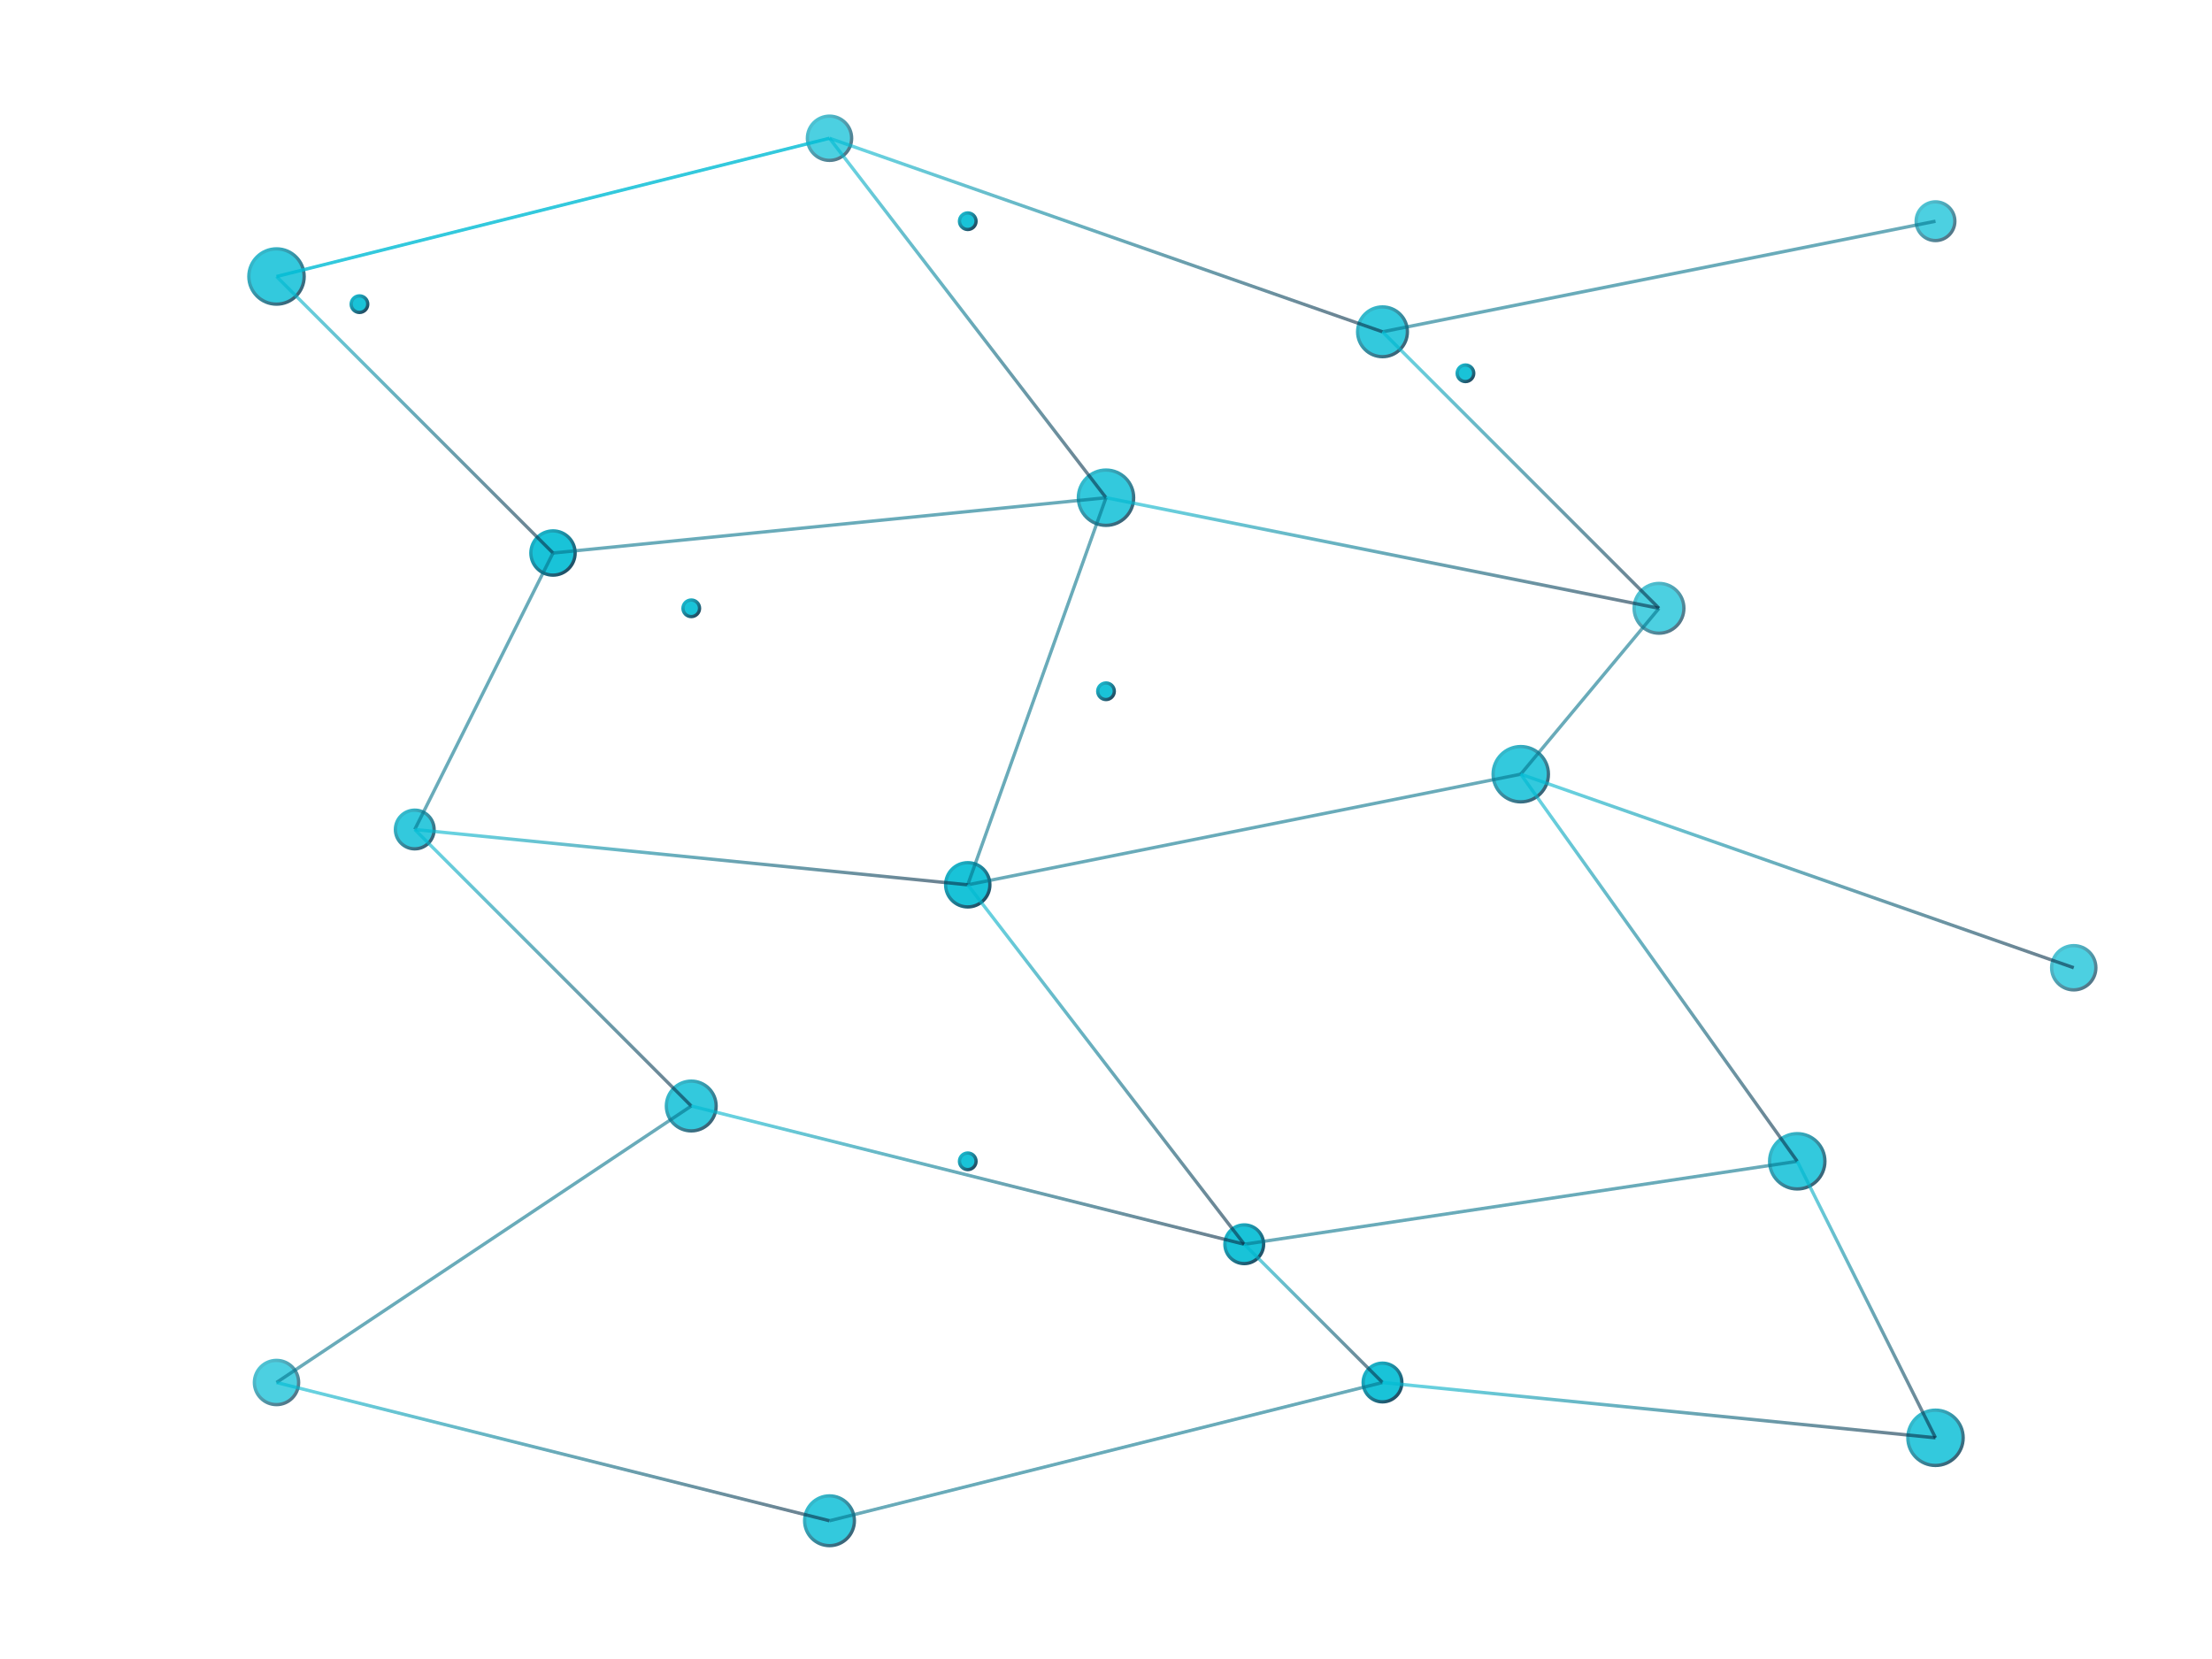 <?xml version="1.0" encoding="UTF-8"?>
<svg width="800px" height="600px" viewBox="0 0 800 600" version="1.1" xmlns="http://www.w3.org/2000/svg">
    <title>Neural Network Background</title>
    <defs>
        <linearGradient x1="0%" y1="0%" x2="100%" y2="100%" id="gradient">
            <stop stop-color="#00BCD4" offset="0%"></stop>
            <stop stop-color="#0A2A43" offset="100%"></stop>
        </linearGradient>
        <filter id="glow" x="-30%" y="-30%" width="160%" height="160%">
            <feGaussianBlur stdDeviation="6" result="blur"/>
            <feComposite in="SourceGraphic" in2="blur" operator="over"/>
        </filter>
        <filter id="connection-glow" x="-10%" y="-10%" width="120%" height="120%">
            <feGaussianBlur stdDeviation="2" result="blur"/>
            <feComposite in="SourceGraphic" in2="blur" operator="over"/>
        </filter>
    </defs>
    <g stroke="url(#gradient)" stroke-width="1.2" fill="none" fill-rule="evenodd">
        <!-- Nodes -->
        <circle cx="100" cy="100" r="10" fill="#00BCD4" opacity="0.8" filter="url(#glow)">
            <animate attributeName="opacity" values="0.6;0.9;0.6" dur="3s" repeatCount="indefinite" />
            <animate attributeName="r" values="8;12;8" dur="5s" repeatCount="indefinite" />
        </circle>
        <circle cx="300" cy="50" r="8" fill="#00BCD4" opacity="0.7" filter="url(#glow)">
            <animate attributeName="opacity" values="0.5;0.8;0.5" dur="4s" repeatCount="indefinite" />
            <animate attributeName="r" values="6;9;6" dur="6s" repeatCount="indefinite" />
        </circle>
        <circle cx="500" cy="120" r="9" fill="#00BCD4" opacity="0.8" filter="url(#glow)">
            <animate attributeName="opacity" values="0.6;0.9;0.6" dur="5s" repeatCount="indefinite" />
            <animate attributeName="r" values="7;11;7" dur="4s" repeatCount="indefinite" />
        </circle>
        <circle cx="700" cy="80" r="7" fill="#00BCD4" opacity="0.7" filter="url(#glow)">
            <animate attributeName="opacity" values="0.5;0.8;0.5" dur="3.5s" repeatCount="indefinite" />
            <animate attributeName="r" values="5;8;5" dur="4.5s" repeatCount="indefinite" />
        </circle>
        <circle cx="200" cy="200" r="8" fill="#00BCD4" opacity="0.9" filter="url(#glow)">
            <animate attributeName="opacity" values="0.7;1;0.7" dur="4s" repeatCount="indefinite" />
            <animate attributeName="r" values="6;10;6" dur="3s" repeatCount="indefinite" />
        </circle>
        <circle cx="400" cy="180" r="10" fill="#00BCD4" opacity="0.8" filter="url(#glow)">
            <animate attributeName="opacity" values="0.6;0.9;0.6" dur="4.5s" repeatCount="indefinite" />
            <animate attributeName="r" values="8;12;8" dur="5.5s" repeatCount="indefinite" />
        </circle>
        <circle cx="600" cy="220" r="9" fill="#00BCD4" opacity="0.7" filter="url(#glow)">
            <animate attributeName="opacity" values="0.5;0.8;0.5" dur="3s" repeatCount="indefinite" />
            <animate attributeName="r" values="7;10;7" dur="6s" repeatCount="indefinite" />
        </circle>
        <circle cx="150" cy="300" r="7" fill="#00BCD4" opacity="0.8" filter="url(#glow)">
            <animate attributeName="opacity" values="0.6;0.9;0.6" dur="3.5s" repeatCount="indefinite" />
            <animate attributeName="r" values="5;8;5" dur="5s" repeatCount="indefinite" />
        </circle>
        <circle cx="350" cy="320" r="8" fill="#00BCD4" opacity="0.9" filter="url(#glow)">
            <animate attributeName="opacity" values="0.7;1;0.7" dur="4s" repeatCount="indefinite" />
            <animate attributeName="r" values="6;10;6" dur="3.5s" repeatCount="indefinite" />
        </circle>
        <circle cx="550" cy="280" r="10" fill="#00BCD4" opacity="0.8" filter="url(#glow)">
            <animate attributeName="opacity" values="0.6;0.9;0.6" dur="4.5s" repeatCount="indefinite" />
            <animate attributeName="r" values="8;12;8" dur="5s" repeatCount="indefinite" />
        </circle>
        <circle cx="750" cy="350" r="8" fill="#00BCD4" opacity="0.7" filter="url(#glow)">
            <animate attributeName="opacity" values="0.5;0.8;0.5" dur="3s" repeatCount="indefinite" />
            <animate attributeName="r" values="6;9;6" dur="4s" repeatCount="indefinite" />
        </circle>
        <circle cx="250" cy="400" r="9" fill="#00BCD4" opacity="0.8" filter="url(#glow)">
            <animate attributeName="opacity" values="0.6;0.9;0.6" dur="3.5s" repeatCount="indefinite" />
            <animate attributeName="r" values="7;11;7" dur="5.5s" repeatCount="indefinite" />
        </circle>
        <circle cx="450" cy="450" r="7" fill="#00BCD4" opacity="0.9" filter="url(#glow)">
            <animate attributeName="opacity" values="0.7;1;0.7" dur="4s" repeatCount="indefinite" />
            <animate attributeName="r" values="5;9;5" dur="6s" repeatCount="indefinite" />
        </circle>
        <circle cx="650" cy="420" r="10" fill="#00BCD4" opacity="0.8" filter="url(#glow)">
            <animate attributeName="opacity" values="0.6;0.9;0.6" dur="4.5s" repeatCount="indefinite" />
            <animate attributeName="r" values="8;12;8" dur="3.5s" repeatCount="indefinite" />
        </circle>
        <circle cx="100" cy="500" r="8" fill="#00BCD4" opacity="0.7" filter="url(#glow)">
            <animate attributeName="opacity" values="0.5;0.8;0.5" dur="3s" repeatCount="indefinite" />
            <animate attributeName="r" values="6;9;6" dur="4.5s" repeatCount="indefinite" />
        </circle>
        <circle cx="300" cy="550" r="9" fill="#00BCD4" opacity="0.8" filter="url(#glow)">
            <animate attributeName="opacity" values="0.6;0.9;0.6" dur="3.5s" repeatCount="indefinite" />
            <animate attributeName="r" values="7;11;7" dur="5s" repeatCount="indefinite" />
        </circle>
        <circle cx="500" cy="500" r="7" fill="#00BCD4" opacity="0.9" filter="url(#glow)">
            <animate attributeName="opacity" values="0.7;1;0.7" dur="4s" repeatCount="indefinite" />
            <animate attributeName="r" values="5;9;5" dur="3s" repeatCount="indefinite" />
        </circle>
        <circle cx="700" cy="520" r="10" fill="#00BCD4" opacity="0.8" filter="url(#glow)">
            <animate attributeName="opacity" values="0.6;0.9;0.6" dur="4.5s" repeatCount="indefinite" />
            <animate attributeName="r" values="8;12;8" dur="6s" repeatCount="indefinite" />
        </circle>

        <!-- Connections -->
        <line x1="100" y1="100" x2="300" y2="50" opacity="0.8" stroke="#00BCD4" filter="url(#connection-glow)">
            <animate attributeName="opacity" values="0.6;0.9;0.6" dur="4s" repeatCount="indefinite" />
            <animate attributeName="stroke-width" values="1.2;2.2;1.2" dur="5s" repeatCount="indefinite" />
        </line>
        <line x1="100" y1="100" x2="200" y2="200" opacity="0.6">
            <animate attributeName="opacity" values="0.4;0.7;0.4" dur="3.5s" repeatCount="indefinite" />
            <animate attributeName="stroke-width" values="0.8;1.8;0.8" dur="4.5s" repeatCount="indefinite" />
        </line>
        <line x1="300" y1="50" x2="500" y2="120" opacity="0.6">
            <animate attributeName="opacity" values="0.4;0.7;0.4" dur="4s" repeatCount="indefinite" />
            <animate attributeName="stroke-width" values="0.8;1.8;0.8" dur="6s" repeatCount="indefinite" />
        </line>
        <line x1="300" y1="50" x2="400" y2="180" opacity="0.6">
            <animate attributeName="opacity" values="0.4;0.7;0.4" dur="3s" repeatCount="indefinite" />
            <animate attributeName="stroke-width" values="0.8;1.8;0.8" dur="5s" repeatCount="indefinite" />
        </line>
        <line x1="500" y1="120" x2="700" y2="80" opacity="0.6">
            <animate attributeName="opacity" values="0.4;0.7;0.4" dur="3.5s" repeatCount="indefinite" />
            <animate attributeName="stroke-width" values="0.8;1.8;0.8" dur="4s" repeatCount="indefinite" />
        </line>
        <line x1="500" y1="120" x2="600" y2="220" opacity="0.6">
            <animate attributeName="opacity" values="0.4;0.7;0.4" dur="4s" repeatCount="indefinite" />
            <animate attributeName="stroke-width" values="0.8;1.8;0.8" dur="3.5s" repeatCount="indefinite" />
        </line>
        <line x1="200" y1="200" x2="400" y2="180" opacity="0.6">
            <animate attributeName="opacity" values="0.4;0.7;0.4" dur="3s" repeatCount="indefinite" />
            <animate attributeName="stroke-width" values="0.8;1.8;0.8" dur="5.5s" repeatCount="indefinite" />
        </line>
        <line x1="200" y1="200" x2="150" y2="300" opacity="0.6">
            <animate attributeName="opacity" values="0.4;0.7;0.4" dur="3.5s" repeatCount="indefinite" />
            <animate attributeName="stroke-width" values="0.8;1.8;0.8" dur="4.5s" repeatCount="indefinite" />
        </line>
        <line x1="400" y1="180" x2="600" y2="220" opacity="0.6">
            <animate attributeName="opacity" values="0.4;0.7;0.4" dur="4s" repeatCount="indefinite" />
            <animate attributeName="stroke-width" values="0.8;1.8;0.8" dur="3.5s" repeatCount="indefinite" />
        </line>
        <line x1="400" y1="180" x2="350" y2="320" opacity="0.6">
            <animate attributeName="opacity" values="0.4;0.7;0.4" dur="3s" repeatCount="indefinite" />
            <animate attributeName="stroke-width" values="0.8;1.8;0.8" dur="6s" repeatCount="indefinite" />
        </line>
        <line x1="600" y1="220" x2="550" y2="280" opacity="0.6">
            <animate attributeName="opacity" values="0.4;0.7;0.4" dur="3.5s" repeatCount="indefinite" />
            <animate attributeName="stroke-width" values="0.8;1.8;0.8" dur="4s" repeatCount="indefinite" />
        </line>
        <line x1="150" y1="300" x2="350" y2="320" opacity="0.6">
            <animate attributeName="opacity" values="0.4;0.7;0.4" dur="4s" repeatCount="indefinite" />
            <animate attributeName="stroke-width" values="0.8;1.8;0.8" dur="5s" repeatCount="indefinite" />
        </line>
        <line x1="150" y1="300" x2="250" y2="400" opacity="0.6">
            <animate attributeName="opacity" values="0.4;0.7;0.4" dur="3s" repeatCount="indefinite" />
            <animate attributeName="stroke-width" values="0.8;1.8;0.8" dur="4.5s" repeatCount="indefinite" />
        </line>
        <line x1="350" y1="320" x2="550" y2="280" opacity="0.6">
            <animate attributeName="opacity" values="0.4;0.7;0.4" dur="3.5s" repeatCount="indefinite" />
            <animate attributeName="stroke-width" values="0.8;1.8;0.8" dur="3s" repeatCount="indefinite" />
        </line>
        <line x1="350" y1="320" x2="450" y2="450" opacity="0.6">
            <animate attributeName="opacity" values="0.4;0.7;0.4" dur="4s" repeatCount="indefinite" />
            <animate attributeName="stroke-width" values="0.8;1.8;0.8" dur="5.5s" repeatCount="indefinite" />
        </line>
        <line x1="550" y1="280" x2="750" y2="350" opacity="0.6">
            <animate attributeName="opacity" values="0.4;0.7;0.4" dur="3s" repeatCount="indefinite" />
            <animate attributeName="stroke-width" values="0.8;1.8;0.8" dur="4s" repeatCount="indefinite" />
        </line>
        <line x1="550" y1="280" x2="650" y2="420" opacity="0.6">
            <animate attributeName="opacity" values="0.4;0.7;0.4" dur="3.5s" repeatCount="indefinite" />
            <animate attributeName="stroke-width" values="0.8;1.8;0.8" dur="6s" repeatCount="indefinite" />
        </line>
        <line x1="250" y1="400" x2="450" y2="450" opacity="0.6">
            <animate attributeName="opacity" values="0.4;0.7;0.4" dur="4s" repeatCount="indefinite" />
            <animate attributeName="stroke-width" values="0.8;1.8;0.8" dur="3.5s" repeatCount="indefinite" />
        </line>
        <line x1="250" y1="400" x2="100" y2="500" opacity="0.6">
            <animate attributeName="opacity" values="0.4;0.7;0.4" dur="3s" repeatCount="indefinite" />
            <animate attributeName="stroke-width" values="0.8;1.8;0.8" dur="5s" repeatCount="indefinite" />
        </line>
        <line x1="450" y1="450" x2="650" y2="420" opacity="0.6">
            <animate attributeName="opacity" values="0.4;0.7;0.4" dur="3.5s" repeatCount="indefinite" />
            <animate attributeName="stroke-width" values="0.8;1.8;0.8" dur="4.5s" repeatCount="indefinite" />
        </line>
        <line x1="450" y1="450" x2="500" y2="500" opacity="0.6">
            <animate attributeName="opacity" values="0.4;0.7;0.4" dur="4s" repeatCount="indefinite" />
            <animate attributeName="stroke-width" values="0.8;1.8;0.8" dur="3s" repeatCount="indefinite" />
        </line>
        <line x1="650" y1="420" x2="700" y2="520" opacity="0.6">
            <animate attributeName="opacity" values="0.4;0.7;0.4" dur="3s" repeatCount="indefinite" />
            <animate attributeName="stroke-width" values="0.8;1.8;0.8" dur="5.5s" repeatCount="indefinite" />
        </line>
        <line x1="100" y1="500" x2="300" y2="550" opacity="0.6">
            <animate attributeName="opacity" values="0.4;0.7;0.4" dur="3.5s" repeatCount="indefinite" />
            <animate attributeName="stroke-width" values="0.8;1.8;0.8" dur="4s" repeatCount="indefinite" />
        </line>
        <line x1="300" y1="550" x2="500" y2="500" opacity="0.6">
            <animate attributeName="opacity" values="0.4;0.7;0.4" dur="4s" repeatCount="indefinite" />
            <animate attributeName="stroke-width" values="0.8;1.8;0.8" dur="6s" repeatCount="indefinite" />
        </line>
        <line x1="500" y1="500" x2="700" y2="520" opacity="0.6">
            <animate attributeName="opacity" values="0.4;0.7;0.4" dur="3s" repeatCount="indefinite" />
            <animate attributeName="stroke-width" values="0.8;1.8;0.8" dur="5s" repeatCount="indefinite" />
        </line>
        
        <!-- Data Particles -->
        <circle class="data-particle" cx="130" cy="110" r="3" fill="#00BCD4" opacity="0.9">
            <animate attributeName="cx" values="100;300" dur="5s" repeatCount="indefinite" />
            <animate attributeName="cy" values="100;50" dur="5s" repeatCount="indefinite" />
            <animate attributeName="opacity" values="0;1;0" dur="5s" repeatCount="indefinite" />
        </circle>
        <circle class="data-particle" cx="350" cy="80" r="3" fill="#00BCD4" opacity="0.9">
            <animate attributeName="cx" values="300;500" dur="4s" repeatCount="indefinite" />
            <animate attributeName="cy" values="50;120" dur="4s" repeatCount="indefinite" />
            <animate attributeName="opacity" values="0;1;0" dur="4s" repeatCount="indefinite" />
        </circle>
        <circle class="data-particle" cx="530" cy="135" r="3" fill="#00BCD4" opacity="0.9">
            <animate attributeName="cx" values="500;600" dur="4.5s" repeatCount="indefinite" />
            <animate attributeName="cy" values="120;220" dur="4.5s" repeatCount="indefinite" />
            <animate attributeName="opacity" values="0;1;0" dur="4.5s" repeatCount="indefinite" />
        </circle>
        <circle class="data-particle" cx="250" cy="220" r="3" fill="#00BCD4" opacity="0.9">
            <animate attributeName="cx" values="200;350" dur="6s" repeatCount="indefinite" />
            <animate attributeName="cy" values="200;320" dur="6s" repeatCount="indefinite" />
            <animate attributeName="opacity" values="0;1;0" dur="6s" repeatCount="indefinite" />
        </circle>
        <circle class="data-particle" cx="400" cy="250" r="3" fill="#00BCD4" opacity="0.9">
            <animate attributeName="cx" values="350;450" dur="5.5s" repeatCount="indefinite" />
            <animate attributeName="cy" values="320;450" dur="5.5s" repeatCount="indefinite" />
            <animate attributeName="opacity" values="0;1;0" dur="5.5s" repeatCount="indefinite" />
        </circle>
        <circle class="data-particle" cx="350" cy="420" r="3" fill="#00BCD4" opacity="0.9">
            <animate attributeName="cx" values="250;450" dur="5s" repeatCount="indefinite" />
            <animate attributeName="cy" values="400;450" dur="5s" repeatCount="indefinite" />
            <animate attributeName="opacity" values="0;1;0" dur="5s" repeatCount="indefinite" />
        </circle>
    </g>
</svg>